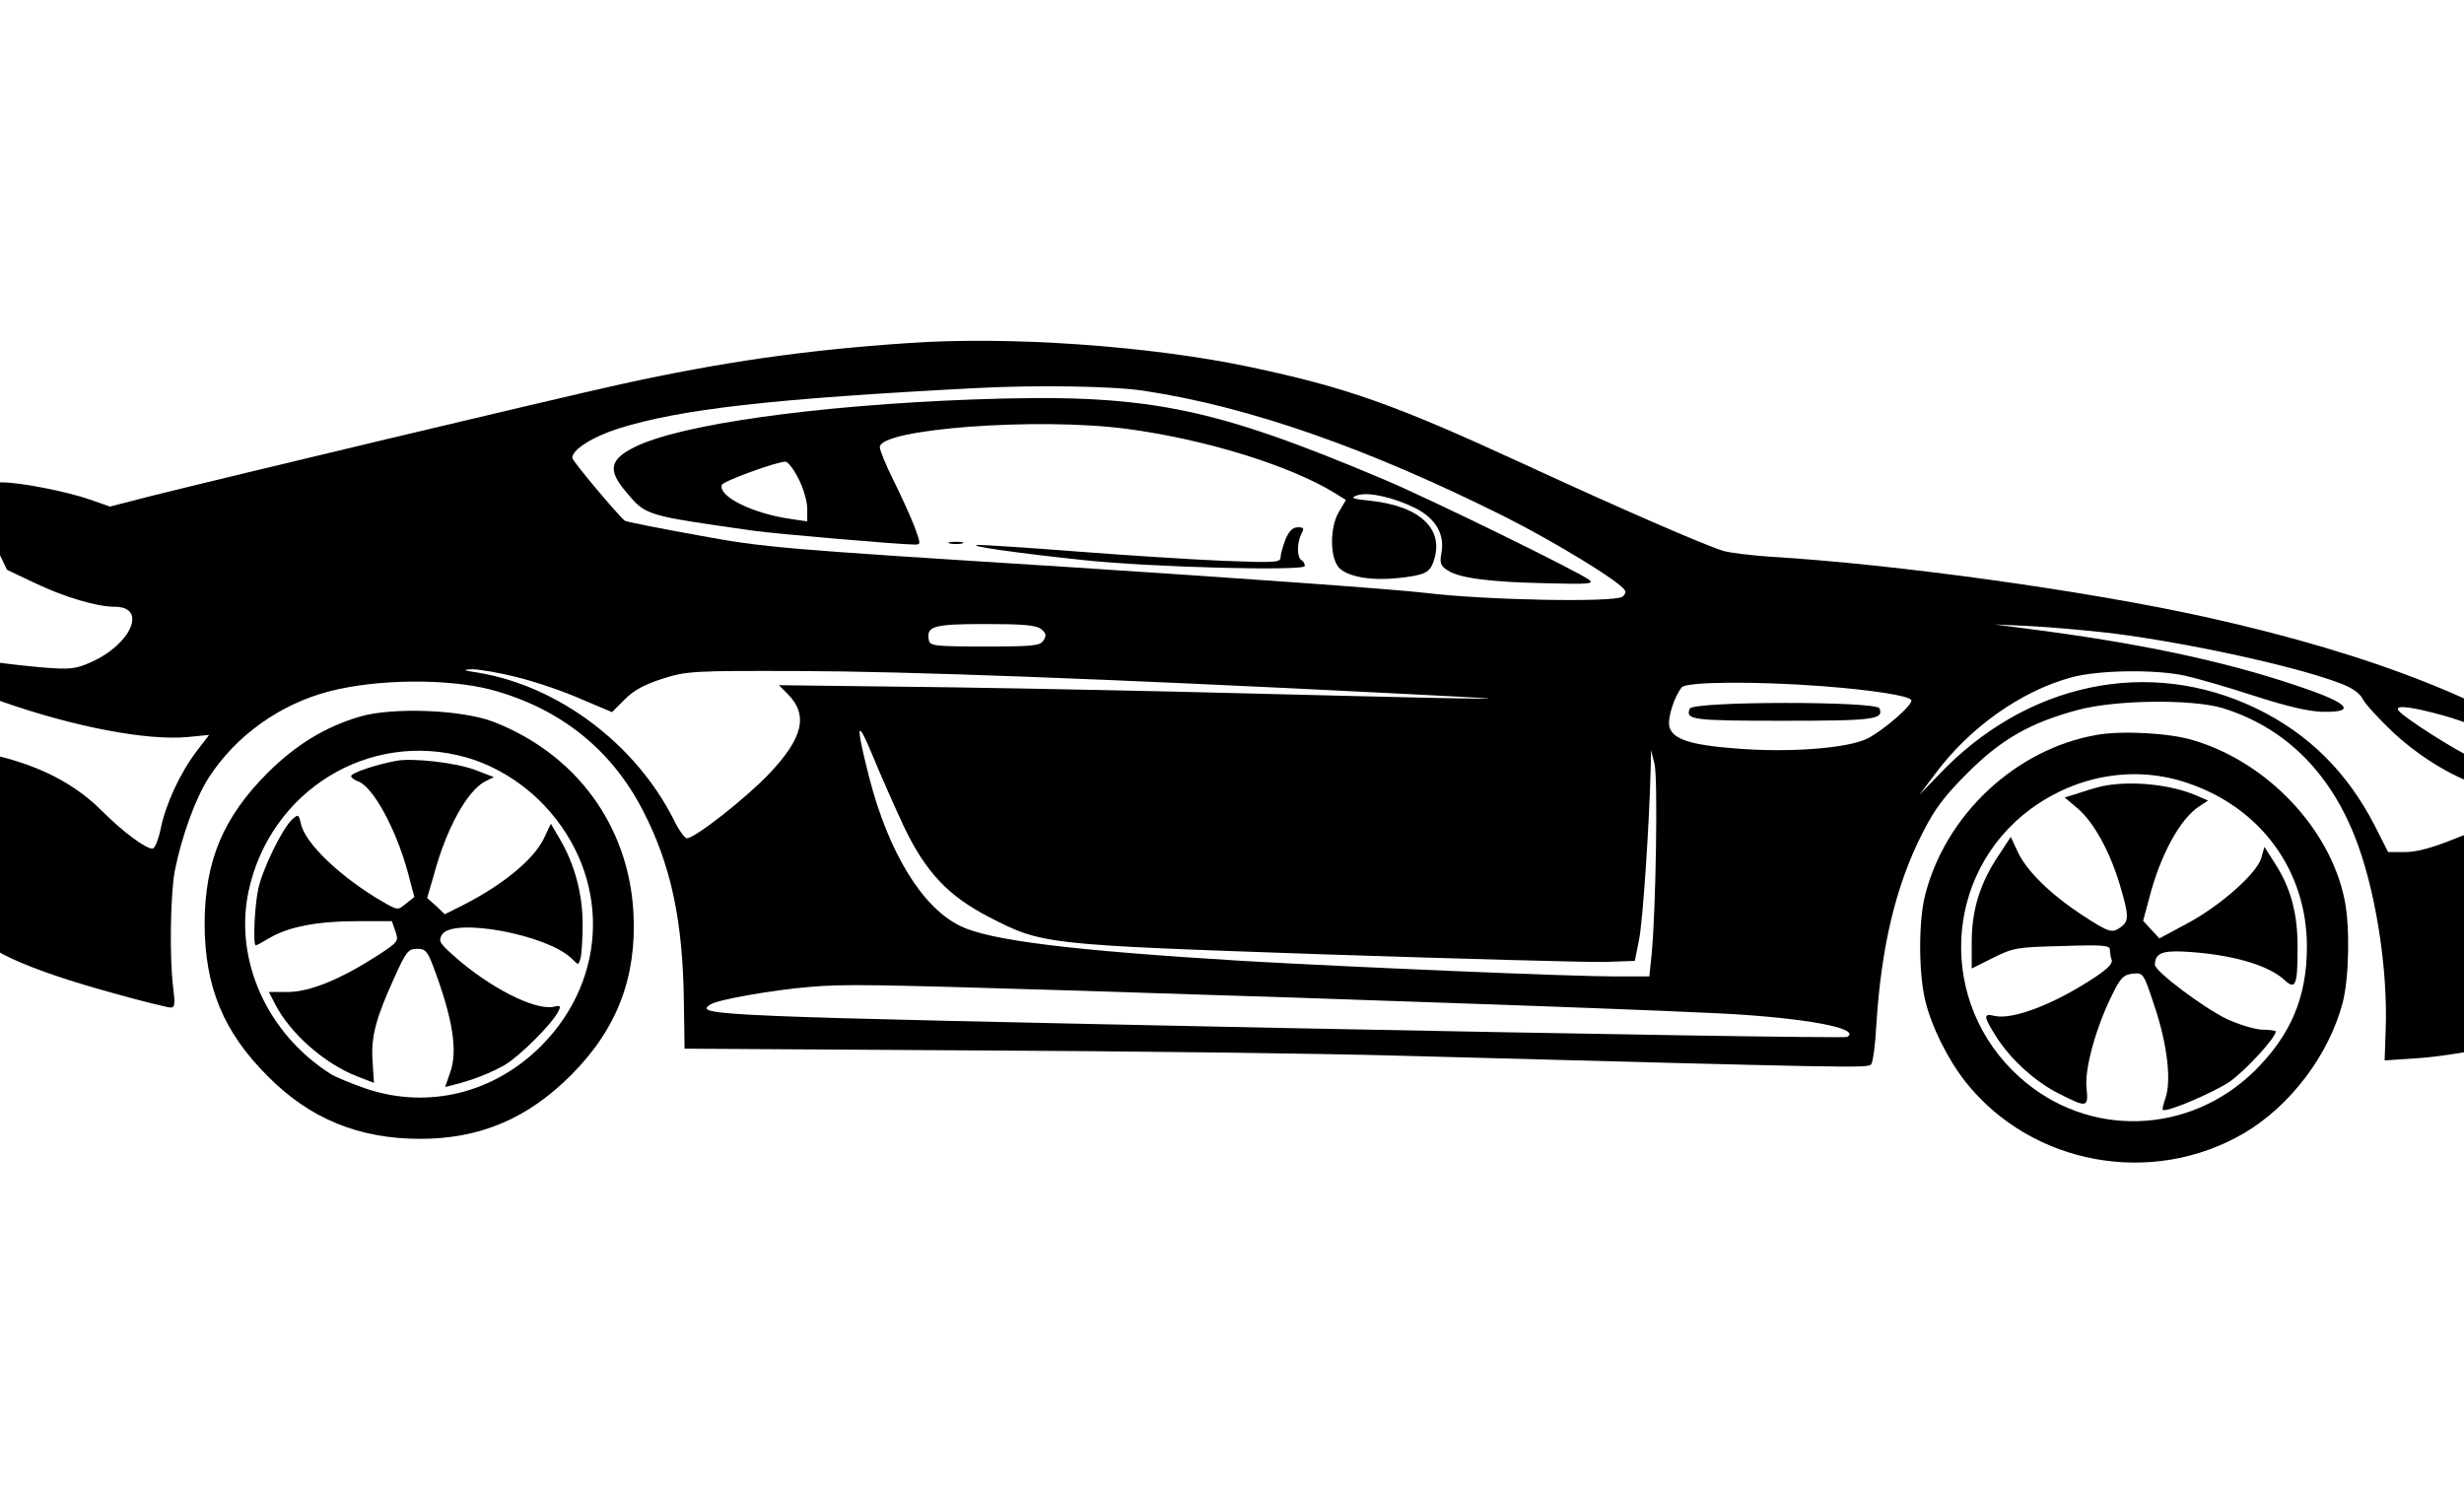 <?xml version="1.0" standalone="no"?>
<!DOCTYPE svg PUBLIC "-//W3C//DTD SVG 20010904//EN"
 "http://www.w3.org/TR/2001/REC-SVG-20010904/DTD/svg10.dtd">
<svg version="1.0" xmlns="http://www.w3.org/2000/svg"
 width="927pt" height="562pt" viewBox="150 -120 927 562"
 preserveAspectRatio="xMidYMid meet">

<g transform="translate(0,562) scale(0.13,-0.13)"
 stroke="none">
<path d="M3780 4253 c-297 -20 -538 -55 -830 -119 -199 -44 -1125 -265 -1361
-324 l-117 -30 -57 20 c-69 24 -203 50 -255 50 -44 0 -70 -21 -70 -55 0 -13
19 -62 42 -110 l42 -88 80 -38 c86 -41 180 -69 232 -69 95 0 48 -109 -70 -161
-43 -19 -60 -21 -135 -15 -47 4 -117 12 -155 17 l-69 11 -33 -34 c-26 -27 -36
-48 -48 -110 -37 -183 -8 -378 83 -553 19 -38 34 -79 33 -92 -6 -46 133 -111
392 -182 82 -23 156 -41 164 -41 12 0 13 11 7 58 -11 86 -8 273 5 339 20 100
60 210 99 270 78 120 205 211 347 248 138 36 342 38 469 5 198 -53 348 -172
439 -349 82 -158 116 -320 119 -553 l2 -137 830 -5 c457 -2 1008 -9 1225 -15
1354 -36 1368 -37 1379 -25 5 5 12 56 15 114 14 227 57 405 133 554 37 73 64
108 132 176 97 97 182 145 317 181 109 30 331 32 419 6 176 -54 306 -179 382
-368 60 -148 98 -384 91 -563 l-3 -89 90 6 c116 7 337 52 347 71 4 7 24 17 45
21 106 20 141 57 85 90 -24 14 -27 22 -24 49 3 17 11 35 17 41 22 18 29 95 30
327 0 216 -1 228 -20 243 -227 179 -595 326 -1087 435 -343 76 -896 153 -1263
175 -55 4 -116 11 -135 17 -57 18 -290 119 -576 251 -375 173 -514 222 -793
281 -288 61 -698 90 -991 69z m685 -138 c304 -46 647 -166 1043 -364 145 -73
332 -187 348 -213 4 -5 0 -14 -7 -19 -27 -17 -395 -10 -569 11 -91 11 -556 44
-1035 75 -839 53 -877 56 -1072 92 -112 20 -206 39 -211 42 -19 15 -152 173
-152 182 0 24 59 61 134 85 180 56 439 86 1036 117 172 9 394 6 485 -8z m-299
-689 c15 -12 17 -18 8 -33 -10 -16 -28 -18 -170 -18 -145 0 -159 2 -162 18 -8
41 13 47 162 47 108 0 147 -3 162 -14z m3094 -12 c218 -27 530 -94 665 -145
33 -12 57 -28 66 -45 7 -15 48 -59 90 -99 89 -82 202 -146 294 -165 82 -17
159 -46 180 -70 17 -18 16 -19 -6 -24 -13 -3 -64 -7 -114 -9 -75 -3 -105 -9
-181 -40 -62 -25 -107 -37 -140 -37 l-49 0 -39 77 c-80 155 -191 265 -341 338
-311 151 -669 76 -923 -194 l-54 -56 46 61 c100 135 250 241 396 280 79 21
240 23 325 5 33 -7 123 -33 200 -58 96 -31 159 -46 200 -47 93 -2 80 21 -35
62 -211 75 -451 129 -770 172 l-145 19 105 -5 c58 -3 161 -12 230 -20z m-4609
-128 c52 -13 135 -41 184 -63 l90 -38 37 37 c27 27 57 43 110 60 70 22 86 23
398 22 308 -1 874 -22 1705 -64 353 -18 359 -18 135 -14 -129 3 -390 9 -580
14 -190 5 -565 13 -834 17 l-488 6 25 -25 c61 -61 45 -128 -53 -231 -66 -70
-215 -187 -238 -187 -7 0 -24 24 -38 53 -110 219 -333 387 -565 426 -46 7 -49
9 -18 10 20 0 79 -10 130 -23z m3779 -26 c141 -11 247 -27 255 -40 7 -12 -78
-86 -126 -111 -57 -29 -230 -42 -384 -29 -130 10 -181 27 -190 63 -6 24 14 87
36 114 14 16 211 18 409 3z m-5266 -46 c206 -72 416 -112 533 -101 l62 6 -36
-47 c-48 -63 -90 -154 -104 -224 -7 -33 -17 -58 -24 -58 -20 0 -85 48 -146
109 -93 93 -216 149 -394 178 l-50 8 0 55 c0 69 21 124 44 115 9 -4 61 -22
115 -41z m7062 -39 c122 -35 243 -96 306 -155 42 -39 49 -49 33 -50 -36 0
-166 40 -242 75 -67 31 -217 127 -229 146 -9 16 42 9 132 -16z m-4455 -324
c63 -130 127 -198 245 -259 155 -80 160 -80 969 -108 396 -13 761 -23 810 -22
l90 3 12 60 c11 51 30 336 34 500 l1 50 10 -40 c10 -41 4 -418 -8 -547 l-7
-68 -98 0 c-131 0 -763 27 -1079 45 -494 30 -731 59 -817 101 -110 53 -207
212 -263 427 -41 161 -38 181 11 62 22 -54 63 -146 90 -204z m464 -471 c910
-28 1836 -61 1965 -71 213 -15 336 -42 300 -64 -6 -4 -745 8 -1642 26 -1650
34 -1698 36 -1648 68 21 14 181 42 290 51 97 8 175 7 735 -10z"/>
<path d="M3970 4090 c-455 -17 -848 -72 -980 -138 -72 -36 -78 -67 -24 -130
58 -69 54 -67 369 -112 65 -9 423 -40 466 -40 18 0 18 1 -1 53 -11 28 -38 88
-60 132 -22 44 -40 88 -40 97 0 53 456 87 714 53 227 -30 473 -106 603 -186
l32 -20 -19 -32 c-29 -46 -28 -139 1 -166 27 -25 93 -36 168 -28 75 8 91 15
102 44 36 95 -34 164 -182 180 -51 5 -58 8 -39 15 31 12 107 -5 171 -37 58
-30 85 -76 74 -131 -5 -28 -2 -36 19 -49 33 -22 124 -34 289 -37 117 -3 135
-2 120 10 -38 27 -454 231 -593 290 -507 214 -691 250 -1190 232z m-505 -230
c14 -27 25 -66 25 -86 l0 -37 -47 7 c-108 15 -212 65 -200 99 3 10 155 66 184
67 7 0 24 -22 38 -50z"/>
<path d="M4874 3685 c-7 -19 -14 -42 -14 -51 0 -16 -14 -17 -167 -11 -93 4
-283 16 -423 27 -140 11 -268 19 -285 19 -41 -2 116 -24 305 -44 197 -21 640
-32 640 -17 0 6 -4 14 -10 17 -13 8 -13 51 0 76 9 16 7 19 -10 19 -15 0 -26
-11 -36 -35z"/>
<path d="M3903 3673 c9 -2 25 -2 35 0 9 3 1 5 -18 5 -19 0 -27 -2 -17 -5z"/>
<path d="M6044 3195 c-13 -32 6 -35 270 -35 264 0 292 4 279 36 -8 21 -541 21
-549 -1z"/>
<path d="M2195 3172 c-101 -30 -184 -81 -266 -162 -129 -129 -182 -255 -183
-435 0 -184 54 -316 184 -445 121 -122 263 -180 440 -180 172 0 310 58 436
184 134 134 191 284 181 471 -14 252 -166 459 -405 552 -90 35 -293 43 -387
15z m308 -118 c82 -23 165 -74 227 -140 190 -203 186 -497 -9 -694 -137 -138
-328 -185 -507 -125 -41 14 -87 33 -102 42 -184 116 -281 329 -239 529 62 291
348 468 630 388z"/>
<path d="M2300 3044 c-59 -11 -130 -35 -130 -44 0 -5 9 -11 19 -15 43 -13 112
-139 146 -267 l18 -68 -24 -19 c-24 -20 -24 -20 -69 6 -119 69 -223 168 -235
224 -7 29 -8 29 -25 14 -29 -26 -87 -145 -99 -203 -11 -52 -15 -162 -7 -162 3
0 21 10 41 22 55 32 138 48 252 48 l101 0 10 -29 c10 -29 9 -31 -51 -70 -107
-69 -195 -105 -258 -106 l-57 0 18 -35 c43 -84 142 -172 237 -209 l49 -19 -4
63 c-5 71 10 126 66 248 31 69 38 77 63 77 24 0 30 -7 47 -52 56 -149 71 -243
49 -305 l-15 -43 27 7 c50 12 106 34 146 57 42 25 134 116 153 152 10 19 9 21
-13 16 -55 -10 -185 56 -287 147 -42 37 -46 44 -35 62 32 51 306 0 376 -70 19
-19 19 -19 25 2 3 12 6 56 6 99 0 86 -23 172 -65 244 l-27 46 -18 -38 c-28
-63 -119 -138 -237 -198 l-52 -26 -25 24 -26 23 20 69 c36 133 96 241 147 268
l26 13 -55 21 c-56 21 -180 35 -228 26z"/>
<path d="M7221 3119 c-234 -41 -437 -231 -496 -464 -19 -75 -19 -221 0 -303
18 -76 65 -171 117 -237 191 -241 540 -305 807 -148 134 79 246 228 285 379
18 71 21 219 5 296 -42 207 -225 399 -439 462 -69 21 -208 28 -279 15z m266
-140 c211 -72 343 -254 343 -473 0 -145 -46 -254 -149 -357 -190 -189 -485
-198 -682 -21 -239 214 -223 589 32 777 135 99 304 127 456 74z"/>
<path d="M7250 2973 c-14 -2 -47 -11 -73 -20 l-48 -15 39 -33 c46 -40 92 -124
121 -221 26 -87 26 -103 4 -120 -27 -20 -34 -18 -114 34 -91 60 -160 127 -186
183 l-20 43 -36 -55 c-53 -79 -77 -157 -77 -249 l0 -77 62 31 c58 29 70 31
200 34 119 4 138 2 138 -11 0 -8 2 -22 5 -29 4 -10 -13 -27 -48 -50 -117 -78
-240 -125 -292 -112 -32 8 -31 -2 5 -59 42 -67 115 -133 184 -167 81 -41 84
-40 78 20 -5 56 29 177 76 270 23 47 32 55 58 58 31 3 31 2 63 -94 37 -110 49
-215 32 -265 -6 -18 -10 -33 -8 -35 9 -9 145 49 193 81 46 32 134 128 134 146
0 2 -18 5 -40 5 -22 1 -68 15 -102 31 -67 32 -208 138 -208 157 1 32 20 41 82
38 136 -7 246 -38 294 -83 31 -29 37 -13 37 90 1 101 -19 175 -64 246 l-32 50
-9 -32 c-12 -44 -119 -139 -215 -190 l-80 -43 -23 25 -24 26 18 67 c32 124 89
228 144 264 l26 17 -37 16 c-72 30 -177 41 -257 28z"/>
</g>
</svg>
